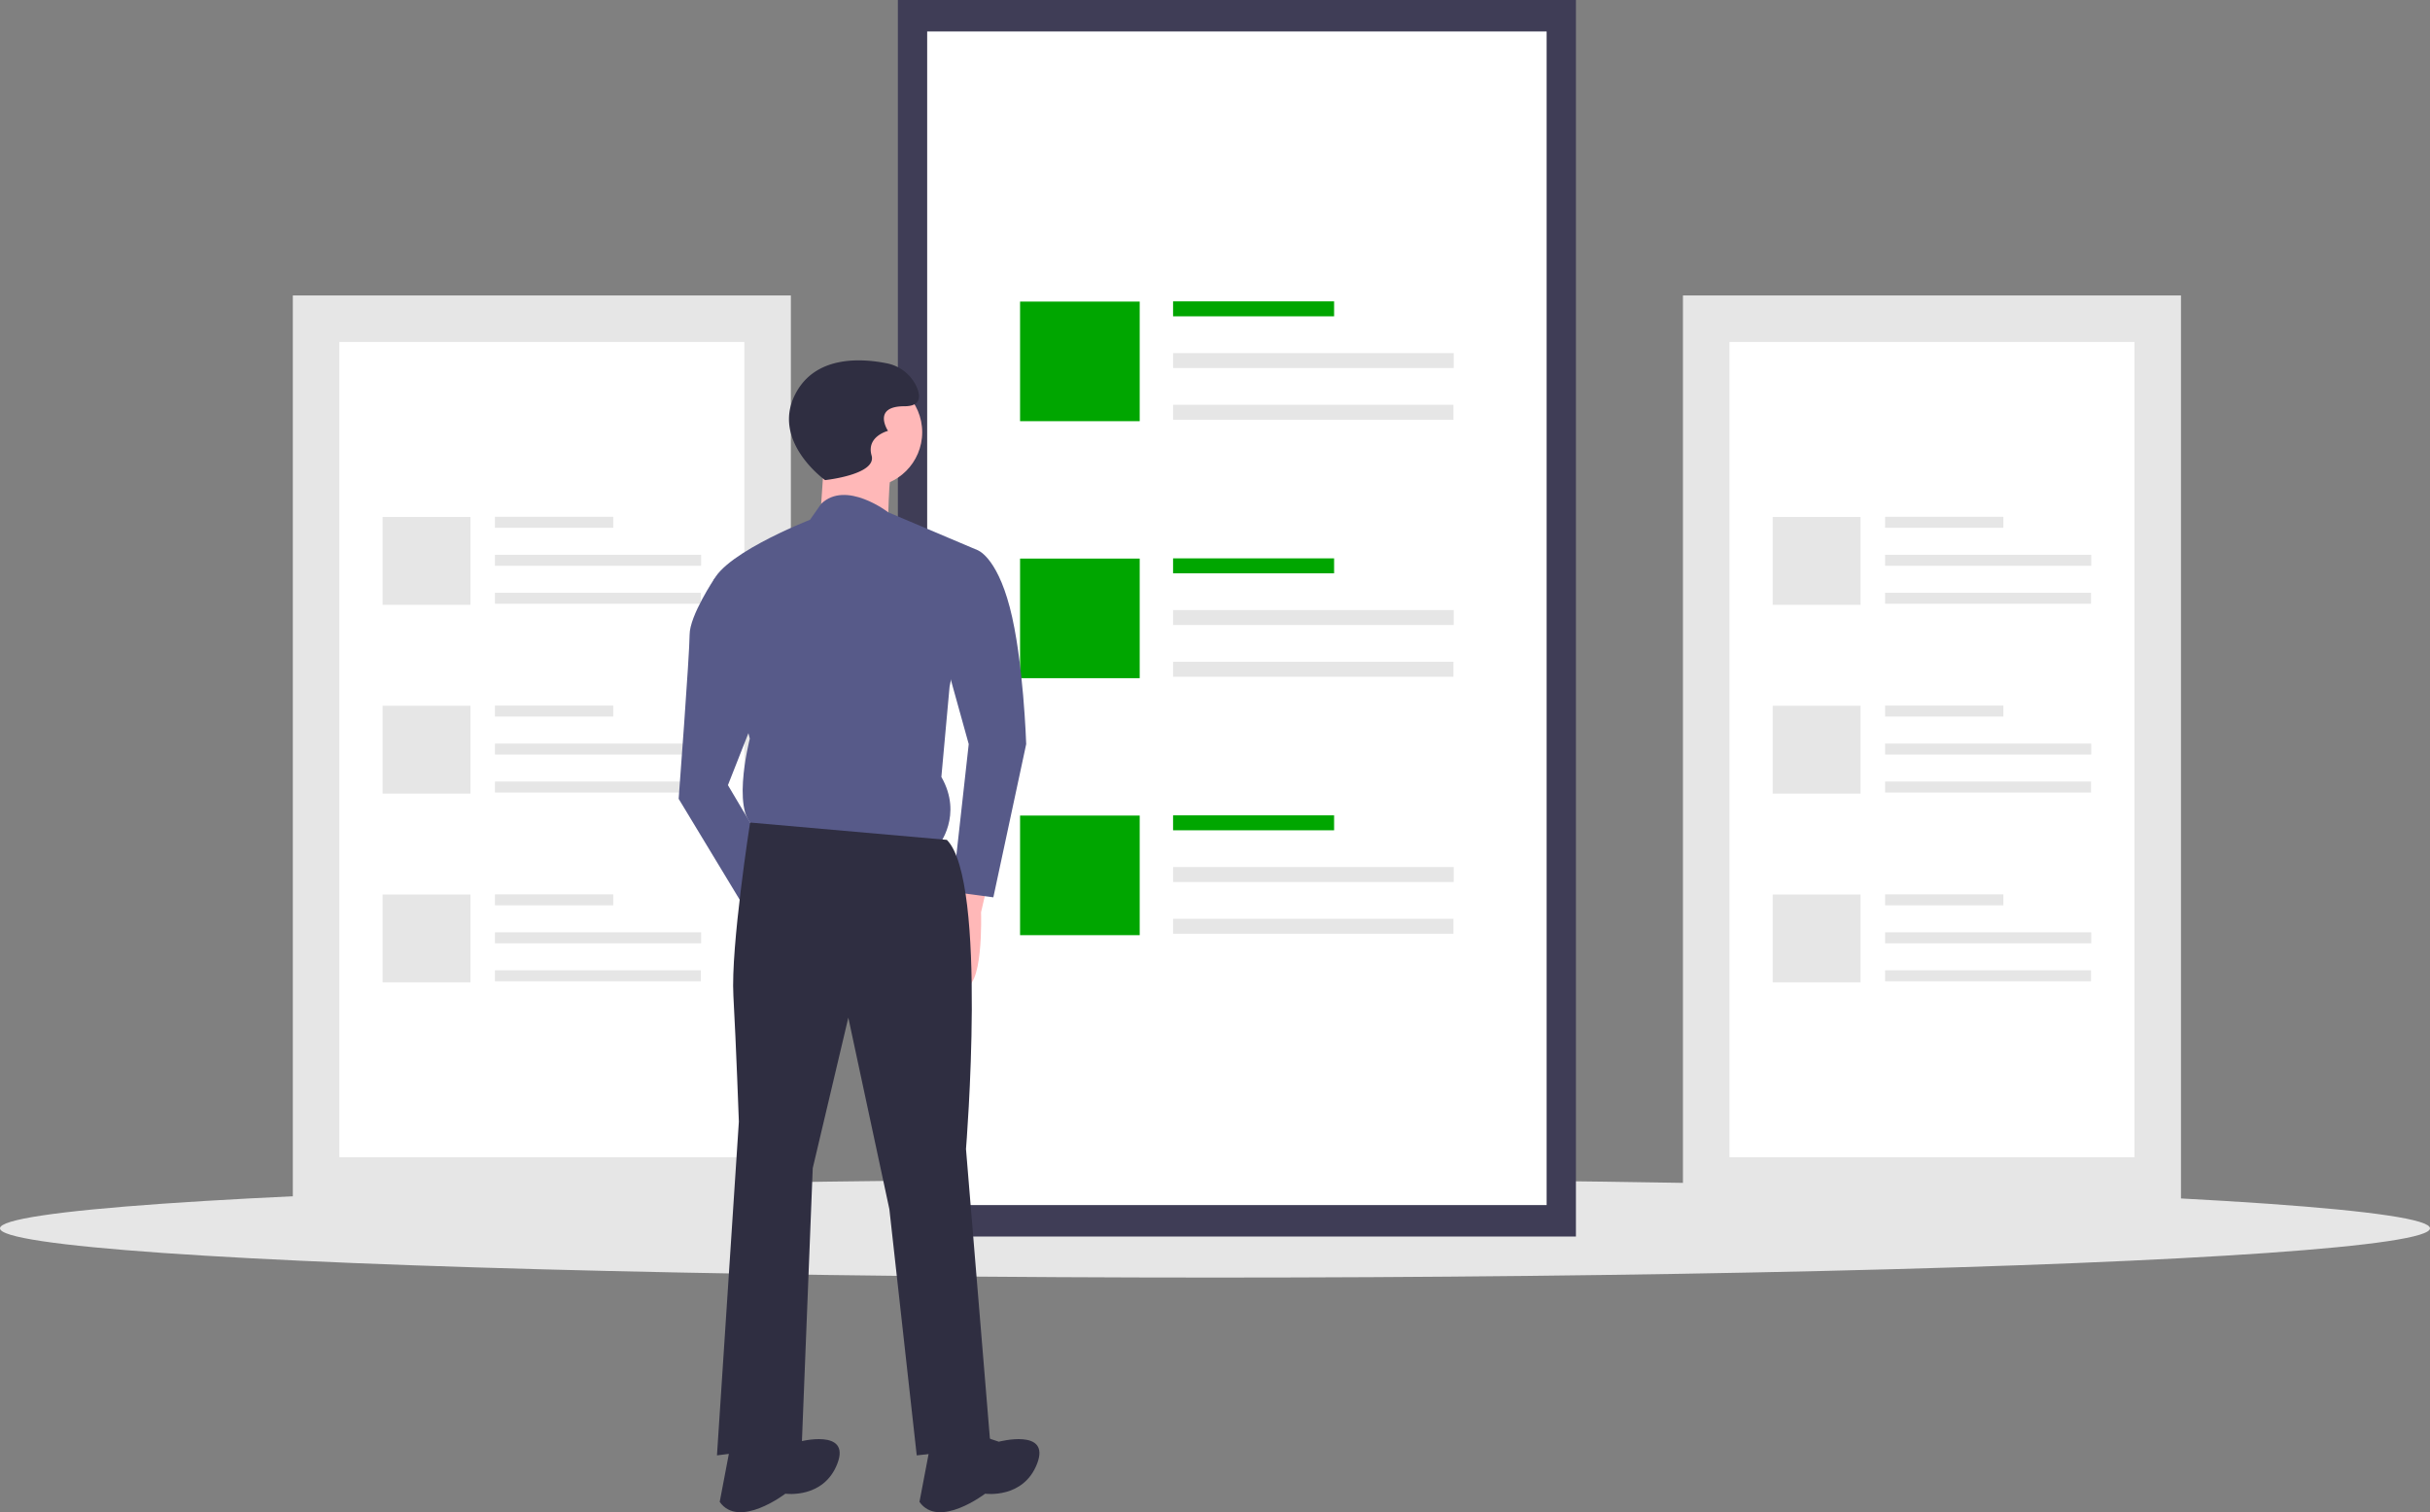 <svg xmlns="http://www.w3.org/2000/svg" id="f871edae-d68c-46d4-8324-c4853318dddd" width="888.006" height="552.781" data-name="Layer 1" viewBox="0 0 888.006 552.781"><rect x="0" y="0" width="888.006" height="552.781" fill="#808080" stroke="none"/><title>online_articles</title><rect width="182" height="332" x="615.007" y="108" fill="#e6e6e6"/><path fill="#fff" d="M788.004,596.61h148v-298h-148Z" transform="translate(-155.997 -173.61)"/><rect width="43.223" height="4.014" x="688.874" y="188.915" fill="#e6e6e6"/><rect width="75.335" height="4.014" x="688.874" y="202.8" fill="#e6e6e6"/><rect width="75.261" height="4.014" x="688.874" y="216.685" fill="#e6e6e6"/><rect width="32.111" height="32.111" x="647.805" y="188.974" fill="#e6e6e6"/><rect width="43.223" height="4.014" x="688.874" y="257.915" fill="#e6e6e6"/><rect width="75.335" height="4.014" x="688.874" y="271.8" fill="#e6e6e6"/><rect width="75.261" height="4.014" x="688.874" y="285.685" fill="#e6e6e6"/><rect width="32.111" height="32.111" x="647.805" y="257.974" fill="#e6e6e6"/><rect width="43.223" height="4.014" x="688.874" y="326.915" fill="#e6e6e6"/><rect width="75.335" height="4.014" x="688.874" y="340.8" fill="#e6e6e6"/><rect width="75.261" height="4.014" x="688.874" y="354.685" fill="#e6e6e6"/><rect width="32.111" height="32.111" x="647.805" y="326.974" fill="#e6e6e6"/><rect width="182" height="332" x="107.007" y="108" fill="#e6e6e6"/><path fill="#fff" d="M280.004,596.61h148v-298h-148Z" transform="translate(-155.997 -173.61)"/><rect width="43.223" height="4.014" x="180.874" y="188.915" fill="#e6e6e6"/><rect width="75.335" height="4.014" x="180.874" y="202.8" fill="#e6e6e6"/><rect width="75.261" height="4.014" x="180.874" y="216.685" fill="#e6e6e6"/><rect width="32.111" height="32.111" x="139.805" y="188.974" fill="#e6e6e6"/><rect width="43.223" height="4.014" x="180.874" y="257.915" fill="#e6e6e6"/><rect width="75.335" height="4.014" x="180.874" y="271.8" fill="#e6e6e6"/><rect width="75.261" height="4.014" x="180.874" y="285.685" fill="#e6e6e6"/><rect width="32.111" height="32.111" x="139.805" y="257.974" fill="#e6e6e6"/><rect width="43.223" height="4.014" x="180.874" y="326.915" fill="#e6e6e6"/><rect width="75.335" height="4.014" x="180.874" y="340.8" fill="#e6e6e6"/><rect width="75.261" height="4.014" x="180.874" y="354.685" fill="#e6e6e6"/><rect width="32.111" height="32.111" x="139.805" y="326.974" fill="#e6e6e6"/><ellipse cx="444.003" cy="449" fill="#e6e6e6" rx="444.003" ry="18"/><rect width="247.783" height="452" x="328.115" fill="#3f3d56"/><path fill="#fff" d="M494.82,614.11h226.368v-429h-226.368Z" transform="translate(-155.997 -173.61)"/><rect width="58.846" height="5.465" x="428.681" y="110.161" fill="#00a600"/><rect width="102.564" height="5.465" x="428.681" y="129.065" fill="#e6e6e6"/><rect width="102.463" height="5.465" x="428.681" y="147.969" fill="#e6e6e6"/><rect width="43.718" height="43.718" x="372.769" y="110.242" fill="#00a600"/><rect width="58.846" height="5.465" x="428.681" y="204.101" fill="#00a600"/><rect width="102.564" height="5.465" x="428.681" y="223.005" fill="#e6e6e6"/><rect width="102.463" height="5.465" x="428.681" y="241.909" fill="#e6e6e6"/><rect width="43.718" height="43.718" x="372.769" y="204.182" fill="#00a600"/><rect width="58.846" height="5.465" x="428.681" y="298.04" fill="#00a600"/><rect width="102.564" height="5.465" x="428.681" y="316.945" fill="#e6e6e6"/><rect width="102.463" height="5.465" x="428.681" y="335.849" fill="#e6e6e6"/><rect width="43.718" height="43.718" x="372.769" y="298.121" fill="#00a600"/><path fill="#ffb8b8" d="M517.504,494.11l-3,13s1,30-7,27-6-29-6-29l7-13Z" transform="translate(-155.997 -173.61)"/><circle cx="317.007" cy="158" r="20" fill="#ffb8b8"/><path fill="#ffb8b8" d="M457.504,337.11l-2,29,25,3s0-24,2-27S457.504,337.11,457.504,337.11Z" transform="translate(-155.997 -173.61)"/><path fill="#575a89" d="M513.004,374.61,480.621,360.896s-15.469-11.936-24.543-3.111l-4.074,5.825s-36,14-36,25l14,55s-8,31,4,33l65,6s9-11,1-25l3-33Z" transform="translate(-155.997 -173.61)"/><path fill="#575a89" d="M491.004,375.61l22-1s7,2,12,21,6,50,6,50l-12,56-15-2,6-54-10-36Z" transform="translate(-155.997 -173.61)"/><path fill="#575a89" d="M428.004,381.61l-10.846,3.378s-9.154,13.622-9.154,20.622-4,60-4,60l26,43,8-21-16-27,13-33Z" transform="translate(-155.997 -173.61)"/><path fill="#2f2e41" d="M502.004,480.61l-71.897-6.326s-7.103,45.326-6.103,63.326,2,46,2,46l-8,122,31-4,4-101,13-55,15,70,10,90,27-3-9-109S517.004,495.61,502.004,480.61Z" transform="translate(-155.997 -173.61)"/><path fill="#2f2e41" d="M512.004,697.61l9,3s19-5,14,8-19,11-19,11-17,13-24,3l4-21Z" transform="translate(-155.997 -173.61)"/><path fill="#2f2e41" d="M439.004,697.61l9,3s19-5,14,8-19,11-19,11-17,13-24,3l4-21Z" transform="translate(-155.997 -173.61)"/><path fill="#2f2e41" d="M457.504,349.11s-21-15-10-33c7.631-12.487,23.444-11.499,32.414-9.722a15.154,15.154,0,0,1,11.086,8.722c1.5,3.5,1.5,7-4.5,7-12,0-6,9-6,9s-8,2-6,9S457.504,349.11,457.504,349.11Z" transform="translate(-155.997 -173.61)"/></svg>
